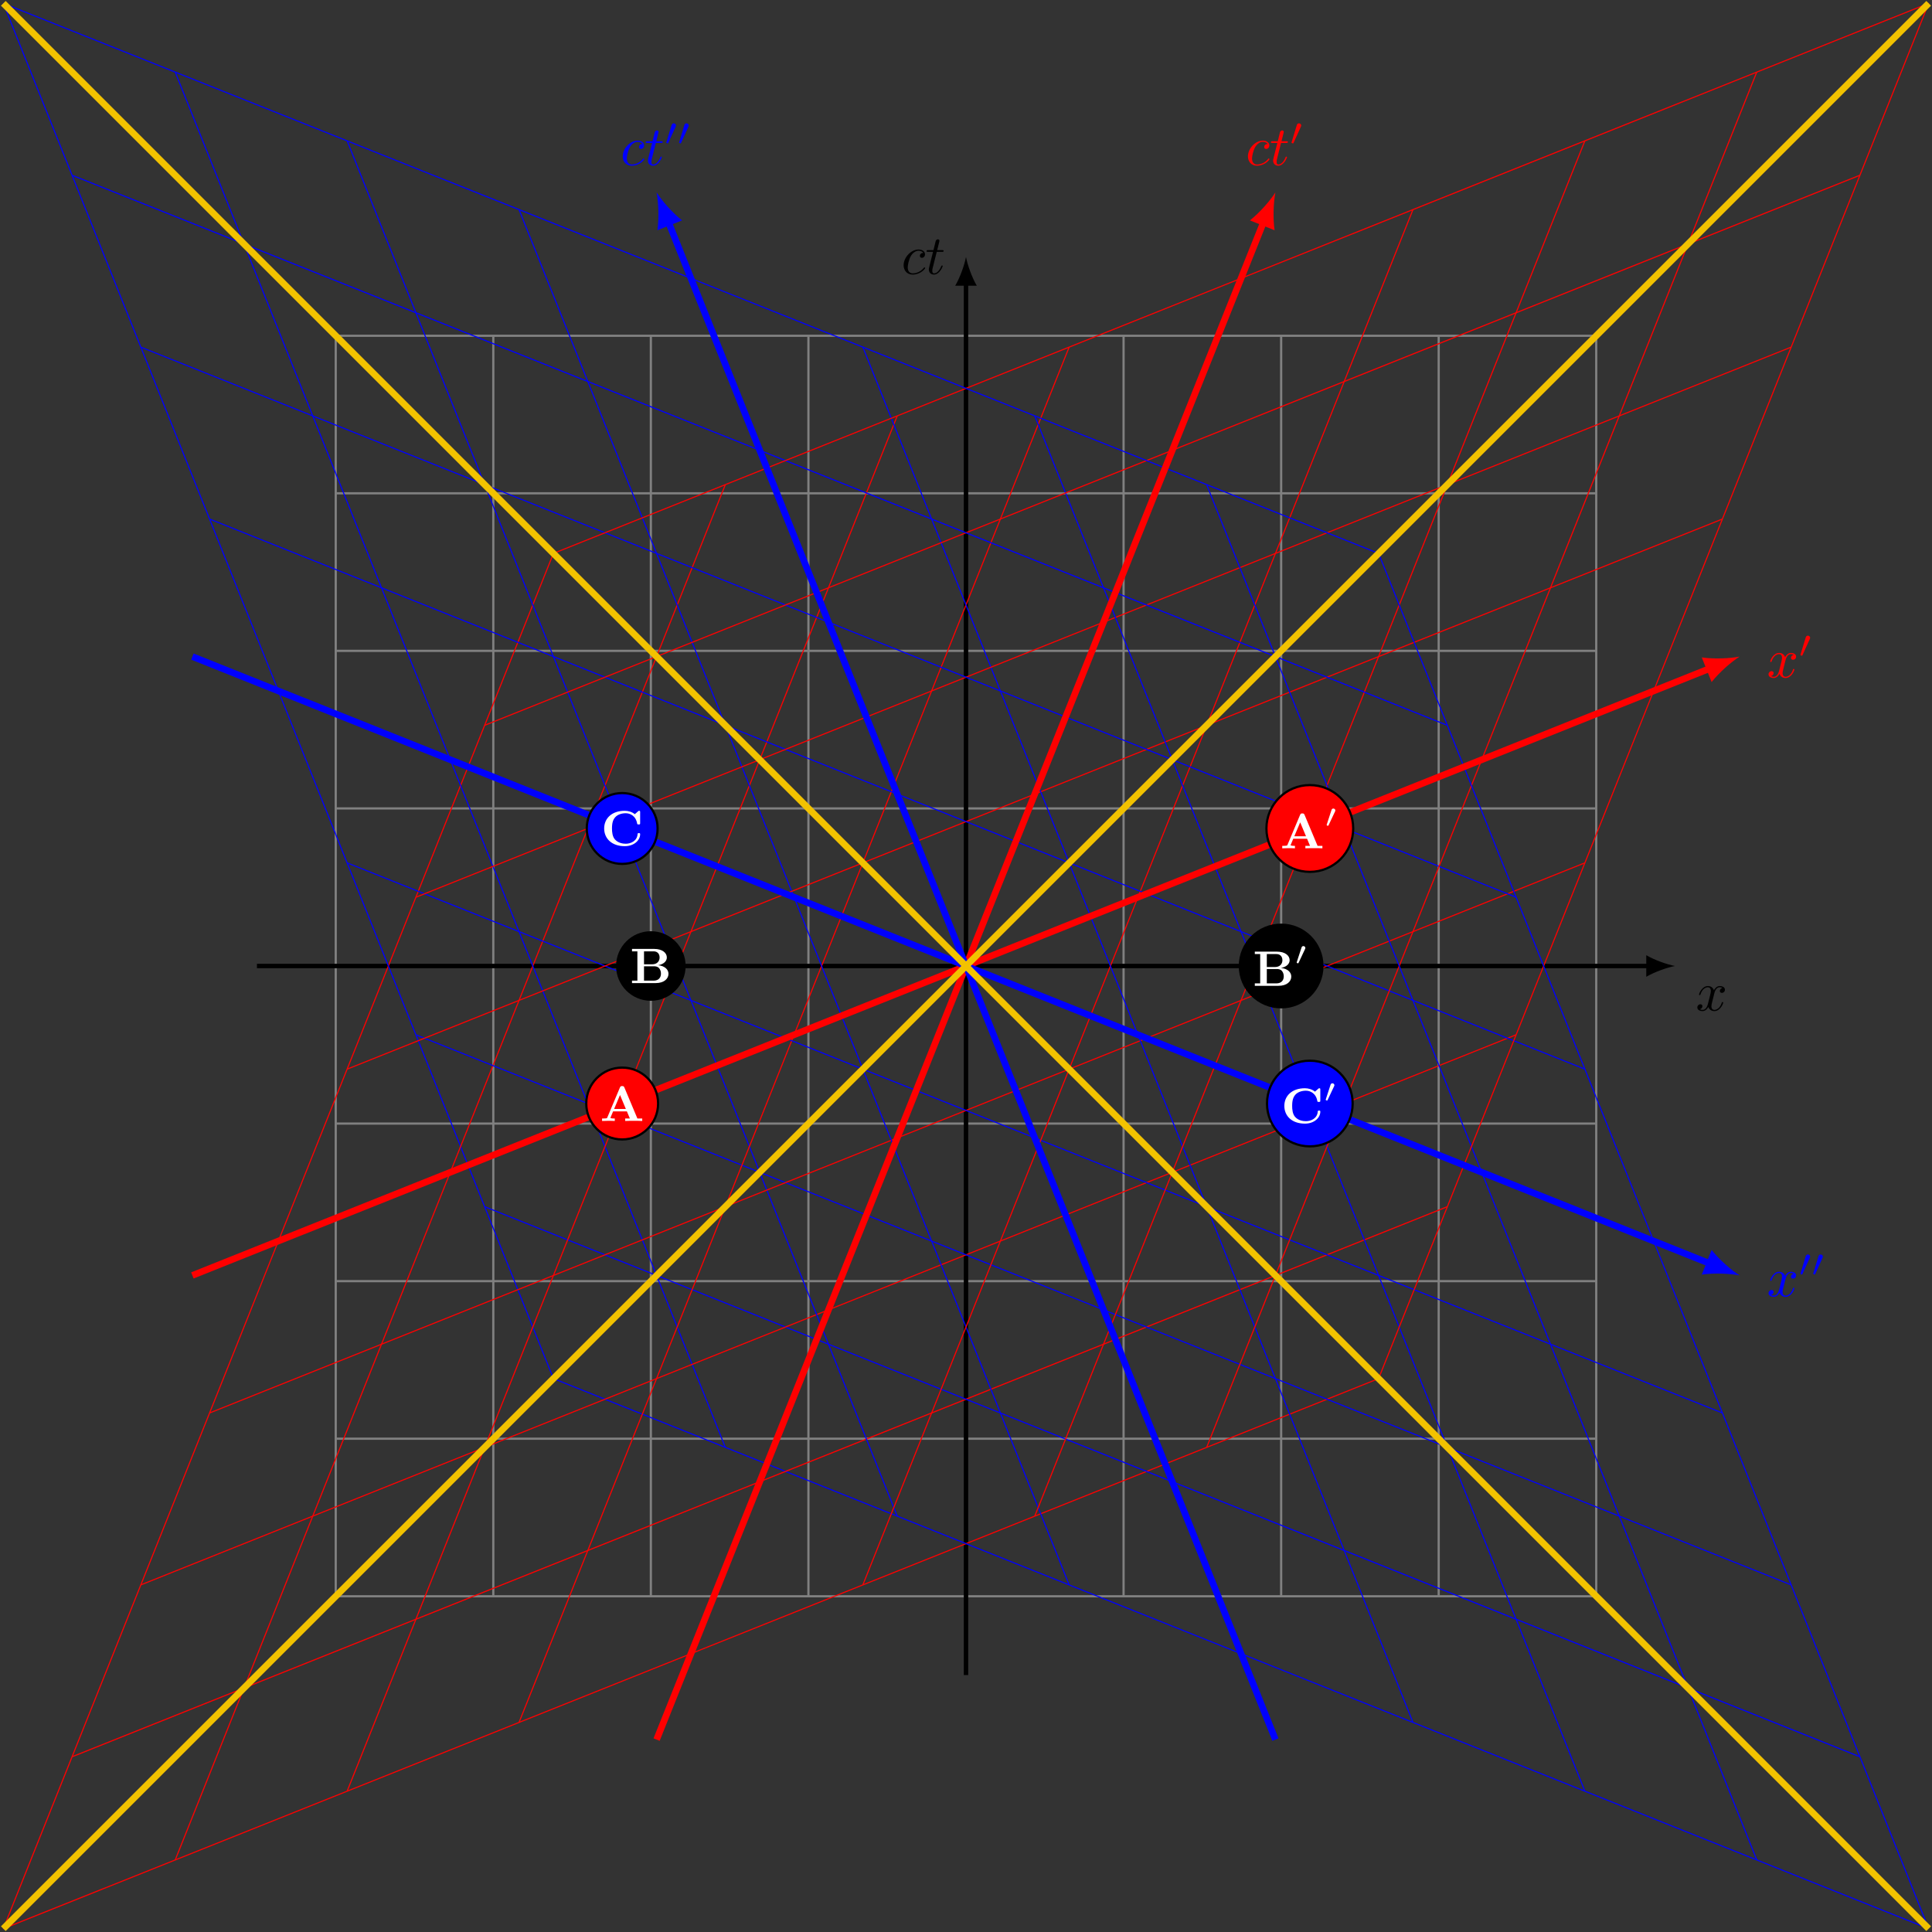 <?xml version='1.0' encoding='UTF-8'?>
<!-- This file was generated by dvisvgm 2.11.1 -->
<svg version='1.1' xmlns='http://www.w3.org/2000/svg' xmlns:xlink='http://www.w3.org/1999/xlink' width='347.57pt' height='347.57pt' viewBox='0 -347.57 347.57 347.57'>
<rect x="0" y="-347.57" width="347.57" height="347.57" fill="#333333" stroke="none"/>
<g id='page1'>
<g transform='matrix(1 0 0 -1 0 0)'>
<path d='M60.398 60.398H287.172M60.398 88.746H287.172M60.398 117.09H287.172M60.398 145.438H287.172M60.398 173.785H287.172M60.398 202.133H287.172M60.398 230.481H287.172M60.398 258.824H287.172M60.398 287.164H287.172M60.398 60.398V287.172M88.746 60.398V287.172M117.09 60.398V287.172M145.438 60.398V287.172M173.785 60.398V287.172M202.133 60.398V287.172M230.481 60.398V287.172M258.824 60.398V287.172M287.164 60.398V287.172' stroke='#808080' fill='none' stroke-width='.399' stroke-miterlimit='10'/>
<path d='M173.785 46.223V296.684' stroke='#000' fill='none' stroke-width='.797' stroke-miterlimit='10'/>
<path d='M173.785 301.344C173.527 299.965 172.75 297.719 171.844 296.164H175.727C174.82 297.719 174.043 299.965 173.785 301.344'/>
<path d='M166.102 302.065C165.942 302.065 165.803 302.065 165.663 301.926C165.504 301.776 165.484 301.607 165.484 301.537C165.484 301.298 165.663 301.189 165.853 301.189C166.141 301.189 166.41 301.428 166.41 301.826C166.41 302.314 165.942 302.683 165.235 302.683C163.89 302.683 162.565 301.258 162.565 299.854C162.565 298.958 163.143 298.17 164.179 298.17C165.604 298.17 166.44 299.226 166.44 299.346C166.44 299.406 166.38 299.475 166.321 299.475C166.271 299.475 166.251 299.455 166.191 299.376C165.404 298.39 164.319 298.39 164.199 298.39C163.571 298.39 163.303 298.878 163.303 299.475C163.303 299.884 163.502 300.85 163.84 301.468C164.149 302.035 164.697 302.464 165.245 302.464C165.584 302.464 165.962 302.334 166.102 302.065ZM168.521 302.264H169.457C169.656 302.264 169.756 302.264 169.756 302.464C169.756 302.573 169.656 302.573 169.477 302.573H168.6C168.959 303.988 169.009 304.187 169.009 304.247C169.009 304.416 168.889 304.516 168.72 304.516C168.69 304.516 168.411 304.506 168.322 304.157L167.933 302.573H166.997C166.798 302.573 166.698 302.573 166.698 302.384C166.698 302.264 166.778 302.264 166.977 302.264H167.853C167.136 299.436 167.096 299.266 167.096 299.087C167.096 298.549 167.475 298.17 168.013 298.17C169.029 298.17 169.597 299.625 169.597 299.704C169.597 299.804 169.517 299.804 169.477 299.804C169.388 299.804 169.378 299.774 169.328 299.665C168.899 298.629 168.371 298.39 168.033 298.39C167.823 298.39 167.724 298.519 167.724 298.848C167.724 299.087 167.744 299.157 167.784 299.326L168.521 302.264Z'/>
<path d='M46.223 173.785H296.684' stroke='#000' fill='none' stroke-width='.797' stroke-miterlimit='10'/>
<path d='M301.344 173.785C299.965 174.043 297.719 174.82 296.164 175.727V171.844C297.719 172.75 299.965 173.527 301.344 173.785'/>
<path d='M308.39 168.785C308.45 169.044 308.679 169.961 309.376 169.961C309.426 169.961 309.665 169.961 309.874 169.831C309.595 169.781 309.396 169.532 309.396 169.293C309.396 169.134 309.506 168.945 309.775 168.945C309.994 168.945 310.313 169.124 310.313 169.522C310.313 170.04 309.725 170.18 309.386 170.18C308.808 170.18 308.46 169.652 308.34 169.423C308.091 170.08 307.553 170.18 307.265 170.18C306.228 170.18 305.661 168.895 305.661 168.646C305.661 168.546 305.76 168.546 305.78 168.546C305.86 168.546 305.89 168.566 305.91 168.656C306.248 169.712 306.906 169.961 307.245 169.961C307.434 169.961 307.782 169.871 307.782 169.293C307.782 168.985 307.613 168.317 307.245 166.923C307.085 166.305 306.736 165.887 306.298 165.887C306.238 165.887 306.009 165.887 305.8 166.016C306.049 166.066 306.268 166.275 306.268 166.554C306.268 166.823 306.049 166.903 305.9 166.903C305.601 166.903 305.352 166.644 305.352 166.325C305.352 165.867 305.85 165.667 306.288 165.667C306.946 165.667 307.304 166.365 307.334 166.425C307.454 166.056 307.812 165.667 308.41 165.667C309.436 165.667 310.004 166.952 310.004 167.201C310.004 167.301 309.914 167.301 309.884 167.301C309.795 167.301 309.775 167.261 309.755 167.191C309.426 166.126 308.749 165.887 308.43 165.887C308.041 165.887 307.882 166.205 307.882 166.544C307.882 166.763 307.942 166.982 308.051 167.421L308.39 168.785Z'/>
<path d='M.594 .594L99.559 248.012' stroke='#f00' fill='none' stroke-width='.199' stroke-miterlimit='10'/>
<path d='M.594 .594L248.012 99.559' stroke='#f00' fill='none' stroke-width='.199' stroke-miterlimit='10'/>
<path d='M99.559 99.559L.594 346.973' stroke='#00f' fill='none' stroke-width='.199' stroke-miterlimit='10'/>
<path d='M99.559 99.559L346.973 .594' stroke='#00f' fill='none' stroke-width='.199' stroke-miterlimit='10'/>
<path d='M31.523 12.965L130.488 260.379' stroke='#f00' fill='none' stroke-width='.199' stroke-miterlimit='10'/>
<path d='M12.965 31.523L260.379 130.488' stroke='#f00' fill='none' stroke-width='.199' stroke-miterlimit='10'/>
<path d='M130.488 87.188L31.523 334.605' stroke='#00f' fill='none' stroke-width='.199' stroke-miterlimit='10'/>
<path d='M87.188 130.488L334.605 31.523' stroke='#00f' fill='none' stroke-width='.199' stroke-miterlimit='10'/>
<path d='M62.449 25.336L161.414 272.75' stroke='#f00' fill='none' stroke-width='.199' stroke-miterlimit='10'/>
<path d='M25.336 62.449L272.75 161.414' stroke='#f00' fill='none' stroke-width='.199' stroke-miterlimit='10'/>
<path d='M161.414 74.82L62.449 322.234' stroke='#00f' fill='none' stroke-width='.199' stroke-miterlimit='10'/>
<path d='M74.82 161.414L322.234 62.449' stroke='#00f' fill='none' stroke-width='.199' stroke-miterlimit='10'/>
<path d='M93.375 37.707L192.34 285.121' stroke='#f00' fill='none' stroke-width='.199' stroke-miterlimit='10'/>
<path d='M37.707 93.375L285.121 192.34' stroke='#f00' fill='none' stroke-width='.199' stroke-miterlimit='10'/>
<path d='M192.34 62.449L93.375 309.863' stroke='#00f' fill='none' stroke-width='.199' stroke-miterlimit='10'/>
<path d='M62.449 192.34L309.863 93.375' stroke='#00f' fill='none' stroke-width='.199' stroke-miterlimit='10'/>
<path d='M124.305 50.078L223.266 297.492' stroke='#f00' fill='none' stroke-width='.199' stroke-miterlimit='10'/>
<path d='M50.078 124.305L297.492 223.266' stroke='#f00' fill='none' stroke-width='.199' stroke-miterlimit='10'/>
<path d='M223.266 50.078L124.305 297.492' stroke='#00f' fill='none' stroke-width='.199' stroke-miterlimit='10'/>
<path d='M50.078 223.266L297.492 124.305' stroke='#00f' fill='none' stroke-width='.199' stroke-miterlimit='10'/>
<path d='M155.231 62.449L254.195 309.863' stroke='#f00' fill='none' stroke-width='.199' stroke-miterlimit='10'/>
<path d='M62.449 155.231L309.863 254.195' stroke='#f00' fill='none' stroke-width='.199' stroke-miterlimit='10'/>
<path d='M254.195 37.707L155.231 285.121' stroke='#00f' fill='none' stroke-width='.199' stroke-miterlimit='10'/>
<path d='M37.707 254.195L285.121 155.231' stroke='#00f' fill='none' stroke-width='.199' stroke-miterlimit='10'/>
<path d='M186.156 74.82L285.121 322.234' stroke='#f00' fill='none' stroke-width='.199' stroke-miterlimit='10'/>
<path d='M74.82 186.156L322.234 285.121' stroke='#f00' fill='none' stroke-width='.199' stroke-miterlimit='10'/>
<path d='M285.121 25.336L186.156 272.75' stroke='#00f' fill='none' stroke-width='.199' stroke-miterlimit='10'/>
<path d='M25.336 285.121L272.75 186.156' stroke='#00f' fill='none' stroke-width='.199' stroke-miterlimit='10'/>
<path d='M217.082 87.188L316.047 334.605' stroke='#f00' fill='none' stroke-width='.199' stroke-miterlimit='10'/>
<path d='M87.188 217.082L334.605 316.047' stroke='#f00' fill='none' stroke-width='.199' stroke-miterlimit='10'/>
<path d='M316.047 12.965L217.082 260.379' stroke='#00f' fill='none' stroke-width='.199' stroke-miterlimit='10'/>
<path d='M12.965 316.047L260.379 217.082' stroke='#00f' fill='none' stroke-width='.199' stroke-miterlimit='10'/>
<path d='M248.012 99.559L346.973 346.973' stroke='#f00' fill='none' stroke-width='.199' stroke-miterlimit='10'/>
<path d='M99.559 248.012L346.973 346.973' stroke='#f00' fill='none' stroke-width='.199' stroke-miterlimit='10'/>
<path d='M346.973 .594L248.012 248.012' stroke='#00f' fill='none' stroke-width='.199' stroke-miterlimit='10'/>
<path d='M.594 346.973L248.012 248.012' stroke='#00f' fill='none' stroke-width='.199' stroke-miterlimit='10'/>
<path d='M34.613 118.121L307.629 227.32' stroke='#f00' fill='none' stroke-width='1.196' stroke-miterlimit='10'/>
<path d='M312.957 229.449C311.258 229.113 308.34 228.976 306.149 229.3L307.922 224.863C309.285 226.609 311.496 228.523 312.957 229.449' fill='#f00'/>
<path d='M321.196 228.713C321.256 228.972 321.485 229.889 322.182 229.889C322.232 229.889 322.471 229.889 322.68 229.759C322.401 229.709 322.202 229.46 322.202 229.221C322.202 229.062 322.312 228.873 322.581 228.873C322.8 228.873 323.119 229.052 323.119 229.45C323.119 229.968 322.531 230.108 322.192 230.108C321.614 230.108 321.266 229.58 321.146 229.351C320.897 230.008 320.359 230.108 320.071 230.108C319.034 230.108 318.467 228.823 318.467 228.574C318.467 228.474 318.566 228.474 318.586 228.474C318.666 228.474 318.696 228.494 318.716 228.584C319.054 229.64 319.712 229.889 320.051 229.889C320.24 229.889 320.588 229.799 320.588 229.221C320.588 228.912 320.419 228.245 320.051 226.851C319.891 226.233 319.542 225.815 319.104 225.815C319.044 225.815 318.815 225.815 318.606 225.944C318.855 225.994 319.074 226.203 319.074 226.482C319.074 226.751 318.855 226.831 318.706 226.831C318.407 226.831 318.158 226.572 318.158 226.253C318.158 225.795 318.656 225.595 319.094 225.595C319.752 225.595 320.11 226.293 320.14 226.352C320.26 225.984 320.618 225.595 321.216 225.595C322.242 225.595 322.81 226.88 322.81 227.129C322.81 227.229 322.72 227.229 322.69 227.229C322.601 227.229 322.581 227.189 322.561 227.119C322.232 226.054 321.555 225.815 321.236 225.815C320.847 225.815 320.688 226.133 320.688 226.472C320.688 226.691 320.748 226.91 320.857 227.349L321.196 228.713Z' fill='#f00'/>
<path d='M325.585 232.612C325.64 232.731 325.648 232.787 325.648 232.835C325.648 233.052 325.452 233.219 325.236 233.219C324.971 233.219 324.887 233.003 324.852 232.891L323.932 229.871C323.925 229.857 323.897 229.766 323.897 229.759C323.897 229.676 324.113 229.606 324.169 229.606C324.218 229.606 324.225 229.62 324.274 229.725L325.585 232.612Z' fill='#f00'/>
<path d='M118.121 34.613L227.32 307.629' stroke='#f00' fill='none' stroke-width='1.196' stroke-miterlimit='10'/>
<path d='M229.449 312.957C228.523 311.496 226.609 309.285 224.863 307.922L229.3 306.149C228.976 308.34 229.113 311.258 229.449 312.957' fill='#f00'/>
<path d='M228.043 321.654C227.883 321.654 227.744 321.654 227.604 321.515C227.445 321.365 227.425 321.196 227.425 321.126C227.425 320.887 227.604 320.778 227.794 320.778C228.082 320.778 228.351 321.017 228.351 321.415C228.351 321.903 227.883 322.272 227.176 322.272C225.831 322.272 224.506 320.847 224.506 319.443C224.506 318.546 225.084 317.759 226.12 317.759C227.545 317.759 228.381 318.815 228.381 318.935C228.381 318.995 228.321 319.064 228.262 319.064C228.212 319.064 228.192 319.044 228.132 318.965C227.345 317.979 226.26 317.979 226.14 317.979C225.512 317.979 225.244 318.467 225.244 319.064C225.244 319.473 225.443 320.439 225.781 321.056C226.09 321.624 226.638 322.053 227.186 322.053C227.525 322.053 227.903 321.923 228.043 321.654ZM230.462 321.853H231.398C231.597 321.853 231.697 321.853 231.697 322.053C231.697 322.162 231.597 322.162 231.418 322.162H230.541C230.9 323.577 230.95 323.776 230.95 323.836C230.95 324.005 230.83 324.105 230.661 324.105C230.631 324.105 230.352 324.095 230.263 323.746L229.874 322.162H228.938C228.739 322.162 228.639 322.162 228.639 321.973C228.639 321.853 228.719 321.853 228.918 321.853H229.794C229.077 319.025 229.037 318.855 229.037 318.676C229.037 318.138 229.416 317.759 229.954 317.759C230.97 317.759 231.538 319.214 231.538 319.293C231.538 319.393 231.458 319.393 231.418 319.393C231.329 319.393 231.319 319.363 231.269 319.254C230.84 318.218 230.312 317.979 229.974 317.979C229.764 317.979 229.665 318.108 229.665 318.437C229.665 318.676 229.685 318.746 229.725 318.915L230.462 321.853Z' fill='#f00'/>
<path d='M234.03 324.776C234.085 324.895 234.093 324.951 234.093 324.999C234.093 325.216 233.897 325.383 233.681 325.383C233.416 325.383 233.332 325.167 233.297 325.055L232.377 322.035C232.37 322.021 232.342 321.93 232.342 321.923C232.342 321.84 232.558 321.77 232.614 321.77C232.663 321.77 232.67 321.784 232.719 321.889L234.03 324.776Z' fill='#f00'/>
<path d='M34.613 229.449L307.629 120.25' stroke='#00f' fill='none' stroke-width='1.196' stroke-miterlimit='10'/>
<path d='M312.957 118.121C311.496 119.047 309.285 120.961 307.922 122.707L306.149 118.266C308.34 118.594 311.258 118.454 312.957 118.121' fill='#00f'/>
<path d='M321.196 117.383C321.256 117.642 321.485 118.559 322.182 118.559C322.232 118.559 322.471 118.559 322.68 118.429C322.401 118.379 322.202 118.13 322.202 117.891C322.202 117.732 322.312 117.543 322.581 117.543C322.8 117.543 323.119 117.722 323.119 118.12C323.119 118.638 322.531 118.778 322.192 118.778C321.614 118.778 321.266 118.25 321.146 118.021C320.897 118.678 320.359 118.778 320.071 118.778C319.034 118.778 318.467 117.493 318.467 117.244C318.467 117.144 318.566 117.144 318.586 117.144C318.666 117.144 318.696 117.164 318.716 117.254C319.054 118.31 319.712 118.559 320.051 118.559C320.24 118.559 320.588 118.469 320.588 117.891C320.588 117.582 320.419 116.915 320.051 115.521C319.891 114.903 319.542 114.485 319.104 114.485C319.044 114.485 318.815 114.485 318.606 114.614C318.855 114.664 319.074 114.873 319.074 115.152C319.074 115.421 318.855 115.501 318.706 115.501C318.407 115.501 318.158 115.242 318.158 114.923C318.158 114.465 318.656 114.265 319.094 114.265C319.752 114.265 320.11 114.963 320.14 115.022C320.26 114.654 320.618 114.265 321.216 114.265C322.242 114.265 322.81 115.55 322.81 115.799C322.81 115.899 322.72 115.899 322.69 115.899C322.601 115.899 322.581 115.859 322.561 115.789C322.232 114.724 321.555 114.485 321.236 114.485C320.847 114.485 320.688 114.803 320.688 115.142C320.688 115.361 320.748 115.58 320.857 116.019L321.196 117.383Z' fill='#00f'/>
<path d='M325.585 121.283C325.64 121.402 325.648 121.458 325.648 121.506C325.648 121.723 325.452 121.89 325.236 121.89C324.971 121.89 324.887 121.674 324.852 121.562L323.932 118.542C323.925 118.528 323.897 118.437 323.897 118.43C323.897 118.347 324.113 118.277 324.169 118.277C324.218 118.277 324.225 118.291 324.274 118.396L325.585 121.283ZM327.882 121.283C327.938 121.402 327.945 121.458 327.945 121.506C327.945 121.723 327.749 121.89 327.533 121.89C327.268 121.89 327.184 121.674 327.149 121.562L326.229 118.542C326.222 118.528 326.194 118.437 326.194 118.43C326.194 118.347 326.41 118.277 326.466 118.277C326.515 118.277 326.522 118.291 326.571 118.396L327.882 121.283Z' fill='#00f'/>
<path d='M229.449 34.613L120.25 307.629' stroke='#00f' fill='none' stroke-width='1.196' stroke-miterlimit='10'/>
<path d='M118.121 312.957C118.454 311.258 118.594 308.34 118.266 306.149L122.707 307.922C120.961 309.285 119.047 311.496 118.121 312.957' fill='#00f'/>
<path d='M115.565 321.654C115.405 321.654 115.266 321.654 115.126 321.515C114.967 321.365 114.947 321.196 114.947 321.126C114.947 320.887 115.126 320.778 115.316 320.778C115.604 320.778 115.873 321.017 115.873 321.415C115.873 321.903 115.405 322.272 114.698 322.272C113.353 322.272 112.028 320.847 112.028 319.443C112.028 318.546 112.606 317.759 113.642 317.759C115.067 317.759 115.903 318.815 115.903 318.935C115.903 318.995 115.843 319.064 115.784 319.064C115.734 319.064 115.714 319.044 115.654 318.965C114.868 317.979 113.782 317.979 113.662 317.979C113.034 317.979 112.766 318.467 112.766 319.064C112.766 319.473 112.965 320.439 113.303 321.056C113.612 321.624 114.16 322.053 114.708 322.053C115.047 322.053 115.425 321.923 115.565 321.654ZM117.984 321.853H118.92C119.119 321.853 119.219 321.853 119.219 322.053C119.219 322.162 119.119 322.162 118.94 322.162H118.063C118.422 323.577 118.472 323.776 118.472 323.836C118.472 324.005 118.352 324.105 118.183 324.105C118.153 324.105 117.874 324.095 117.785 323.746L117.396 322.162H116.46C116.261 322.162 116.161 322.162 116.161 321.973C116.161 321.853 116.241 321.853 116.44 321.853H117.317C116.599 319.025 116.559 318.855 116.559 318.676C116.559 318.138 116.938 317.759 117.476 317.759C118.492 317.759 119.06 319.214 119.06 319.293C119.06 319.393 118.98 319.393 118.94 319.393C118.851 319.393 118.841 319.363 118.791 319.254C118.362 318.218 117.834 317.979 117.496 317.979C117.287 317.979 117.187 318.108 117.187 318.437C117.187 318.676 117.207 318.746 117.247 318.915L117.984 321.853Z' fill='#00f'/>
<path d='M121.552 324.776C121.607 324.895 121.615 324.951 121.615 324.999C121.615 325.216 121.419 325.383 121.203 325.383C120.938 325.383 120.854 325.167 120.819 325.055L119.899 322.035C119.892 322.021 119.864 321.93 119.864 321.923C119.864 321.84 120.08 321.77 120.136 321.77C120.185 321.77 120.191 321.784 120.241 321.889L121.552 324.776ZM123.849 324.776C123.905 324.895 123.912 324.951 123.912 324.999C123.912 325.216 123.716 325.383 123.5 325.383C123.235 325.383 123.151 325.167 123.116 325.055L122.196 322.035C122.189 322.021 122.161 321.93 122.161 321.923C122.161 321.84 122.377 321.77 122.433 321.77C122.482 321.77 122.489 321.784 122.538 321.889L123.849 324.776Z' fill='#00f'/>
<path d='M.594 .594L346.973 346.973M.594 346.973L346.973 .594' stroke='#f2c200' fill='none' stroke-width='1.196' stroke-miterlimit='10'/>
<path d='M123.348 173.785C123.348 177.242 120.547 180.043 117.09 180.043C113.637 180.043 110.832 177.242 110.832 173.785C110.832 170.328 113.637 167.527 117.09 167.527C120.547 167.527 123.348 170.328 123.348 173.785Z'/>
<path d='M120.261 172.378C120.261 173.158 119.597 173.794 118.405 173.928C119.391 174.099 119.965 174.654 119.965 175.318C119.965 176.143 119.158 176.86 117.679 176.86H113.699V176.421H114.667V171.149H113.699V170.71H117.957C119.49 170.71 120.261 171.508 120.261 172.378ZM118.665 175.318C118.665 174.663 118.226 174.09 117.329 174.09H115.859V176.421H117.562C118.629 176.421 118.665 175.497 118.665 175.318ZM118.907 172.395C118.907 171.777 118.549 171.149 117.58 171.149H115.859V173.731H117.67C117.813 173.731 118.289 173.731 118.593 173.373C118.853 173.05 118.907 172.682 118.907 172.395Z' fill='#fff'/>
<path d='M238.106 173.785C238.106 178 234.691 181.414 230.481 181.414C226.266 181.414 222.852 178 222.852 173.785C222.852 169.57 226.266 166.156 230.481 166.156C234.691 166.156 238.106 169.57 238.106 173.785Z'/>
<path d='M232.304 171.887C232.304 172.667 231.64 173.304 230.448 173.438C231.434 173.609 232.008 174.164 232.008 174.828C232.008 175.653 231.201 176.37 229.722 176.37H225.742V175.931H226.71V170.659H225.742V170.22H230C231.533 170.22 232.304 171.018 232.304 171.887ZM230.708 174.828C230.708 174.173 230.269 173.6 229.372 173.6H227.902V175.931H229.605C230.672 175.931 230.708 175.007 230.708 174.828ZM230.95 171.905C230.95 171.287 230.592 170.659 229.623 170.659H227.902V173.241H229.713C229.856 173.241 230.332 173.241 230.636 172.882C230.896 172.56 230.95 172.192 230.95 171.905Z' fill='#fff'/>
<path d='M234.783 176.839C234.825 176.929 234.837 176.994 234.837 177.03C234.837 177.216 234.67 177.371 234.472 177.371C234.233 177.371 234.162 177.162 234.138 177.078L233.301 174.519C233.289 174.483 233.271 174.436 233.271 174.411C233.271 174.31 233.51 174.262 233.516 174.262C233.57 174.262 233.594 174.316 233.618 174.364L234.783 176.839Z' fill='#fff'/>
<path d='M118.394 149.043C118.394 152.613 115.5 155.508 111.93 155.508S105.469 152.613 105.469 149.043S108.359 142.582 111.93 142.582S118.394 145.473 118.394 149.043Z' fill='#f00'/>
<path d='M118.394 149.043C118.394 152.613 115.5 155.508 111.93 155.508S105.469 152.613 105.469 149.043S108.359 142.582 111.93 142.582S118.394 145.473 118.394 149.043Z' stroke='#000' fill='none' stroke-width='.399' stroke-miterlimit='10'/>
<path d='M115.54 145.907V146.346H114.671L112.322 151.94C112.223 152.182 112.089 152.182 111.927 152.182C111.766 152.182 111.632 152.182 111.533 151.94L109.265 146.552C109.202 146.409 109.202 146.4 108.978 146.373C108.826 146.355 108.655 146.346 108.503 146.346H108.315V145.907C108.817 145.925 108.933 145.934 109.408 145.934C109.758 145.934 110.045 145.934 110.601 145.907V146.346C110.358 146.346 110.054 146.346 109.803 146.445L110.296 147.628H112.779L113.317 146.346H112.474V145.907C112.788 145.934 113.693 145.934 114.061 145.934C114.437 145.934 115.199 145.934 115.54 145.907ZM112.591 148.068H110.484L111.542 150.578L112.591 148.068Z' fill='#fff'/>
<path d='M243.445 198.523C243.445 202.836 239.949 206.332 235.641 206.332C231.328 206.332 227.832 202.836 227.832 198.523C227.832 194.215 231.328 190.719 235.641 190.719C239.949 190.719 243.445 194.215 243.445 198.523Z' fill='#f00'/>
<path d='M243.445 198.523C243.445 202.836 239.949 206.332 235.641 206.332C231.328 206.332 227.832 202.836 227.832 198.523C227.832 194.215 231.328 190.719 235.641 190.719C239.949 190.719 243.445 194.215 243.445 198.523Z' stroke='#000' fill='none' stroke-width='.399' stroke-miterlimit='10'/>
<path d='M237.903 194.958V195.397H237.034L234.685 200.991C234.586 201.233 234.452 201.233 234.29 201.233C234.129 201.233 233.995 201.233 233.896 200.991L231.628 195.603C231.565 195.46 231.565 195.451 231.341 195.424C231.189 195.406 231.018 195.397 230.866 195.397H230.678V194.958C231.18 194.976 231.296 194.985 231.771 194.985C232.121 194.985 232.408 194.985 232.964 194.958V195.397C232.721 195.397 232.417 195.397 232.166 195.496L232.659 196.679H235.142L235.68 195.397H234.837V194.958C235.151 194.985 236.056 194.985 236.424 194.985C236.8 194.985 237.562 194.985 237.903 194.958ZM234.954 197.119H232.847L233.905 199.629L234.954 197.119Z' fill='#fff'/>
<path d='M240.176 201.581C240.218 201.671 240.23 201.736 240.23 201.772C240.23 201.958 240.063 202.113 239.865 202.113C239.626 202.113 239.555 201.904 239.531 201.82L238.694 199.261C238.682 199.225 238.664 199.178 238.664 199.153C238.664 199.052 238.903 199.004 238.909 199.004C238.963 199.004 238.987 199.058 239.011 199.106L240.176 201.581Z' fill='#fff'/>
<path d='M118.305 198.523C118.305 202.043 115.449 204.898 111.93 204.898S105.559 202.043 105.559 198.523C105.559 195.004 108.41 192.152 111.93 192.152S118.305 195.004 118.305 198.523Z' fill='#00f'/>
<path d='M118.305 198.523C118.305 202.043 115.449 204.898 111.93 204.898S105.559 202.043 105.559 198.523C105.559 195.004 108.41 192.152 111.93 192.152S118.305 195.004 118.305 198.523Z' stroke='#000' fill='none' stroke-width='.399' stroke-miterlimit='10'/>
<path d='M115.163 197.494C115.163 197.691 115.074 197.691 114.93 197.691C114.831 197.691 114.715 197.691 114.706 197.548C114.634 196.248 113.442 195.782 112.59 195.782C112.106 195.782 111.237 195.88 110.636 196.544C110.161 197.082 110.098 197.915 110.098 198.525C110.098 199.601 110.313 200.138 110.681 200.551C111.102 201.026 111.828 201.268 112.572 201.268C113.361 201.268 114.401 200.793 114.634 199.367C114.652 199.251 114.76 199.251 114.894 199.251C115.136 199.251 115.163 199.269 115.163 199.511V201.447C115.163 201.609 115.163 201.707 114.984 201.707C114.894 201.707 114.876 201.689 114.796 201.618L114.204 201.098C113.693 201.51 113.039 201.707 112.384 201.707C110.071 201.707 108.691 200.345 108.691 198.525C108.691 196.75 110.017 195.342 112.393 195.342C114.078 195.342 115.163 196.418 115.163 197.494Z' fill='#fff'/>
<path d='M243.348 149.043C243.348 153.301 239.894 156.75 235.641 156.75C231.383 156.75 227.934 153.301 227.934 149.043C227.934 144.789 231.383 141.336 235.641 141.336C239.894 141.336 243.348 144.789 243.348 149.043Z' fill='#00f'/>
<path d='M243.348 149.043C243.348 153.301 239.894 156.75 235.641 156.75C231.383 156.75 227.934 153.301 227.934 149.043C227.934 144.789 231.383 141.336 235.641 141.336C239.894 141.336 243.348 144.789 243.348 149.043Z' stroke='#000' fill='none' stroke-width='.399' stroke-miterlimit='10'/>
<path d='M237.527 147.578C237.527 147.775 237.438 147.775 237.294 147.775C237.196 147.775 237.079 147.775 237.07 147.632C236.998 146.332 235.806 145.866 234.954 145.866C234.47 145.866 233.601 145.964 233 146.628C232.525 147.166 232.462 147.999 232.462 148.609C232.462 149.685 232.677 150.222 233.045 150.635C233.466 151.11 234.192 151.352 234.936 151.352C235.725 151.352 236.765 150.877 236.998 149.452C237.016 149.335 237.124 149.335 237.258 149.335C237.501 149.335 237.527 149.353 237.527 149.595V151.532C237.527 151.693 237.527 151.792 237.348 151.792C237.258 151.792 237.241 151.773 237.16 151.702L236.568 151.182C236.057 151.594 235.403 151.792 234.748 151.792C232.435 151.792 231.055 150.429 231.055 148.609C231.055 146.834 232.381 145.427 234.757 145.427C236.442 145.427 237.527 146.502 237.527 147.578Z' fill='#fff'/>
<path d='M240.006 152.153C240.048 152.243 240.06 152.308 240.06 152.344C240.06 152.53 239.893 152.685 239.695 152.685C239.456 152.685 239.385 152.476 239.361 152.392L238.524 149.833C238.511 149.797 238.494 149.75 238.494 149.726C238.494 149.624 238.733 149.576 238.739 149.576C238.793 149.576 238.816 149.63 238.841 149.678L240.006 152.153Z' fill='#fff'/>
</g>
</g>
</svg>